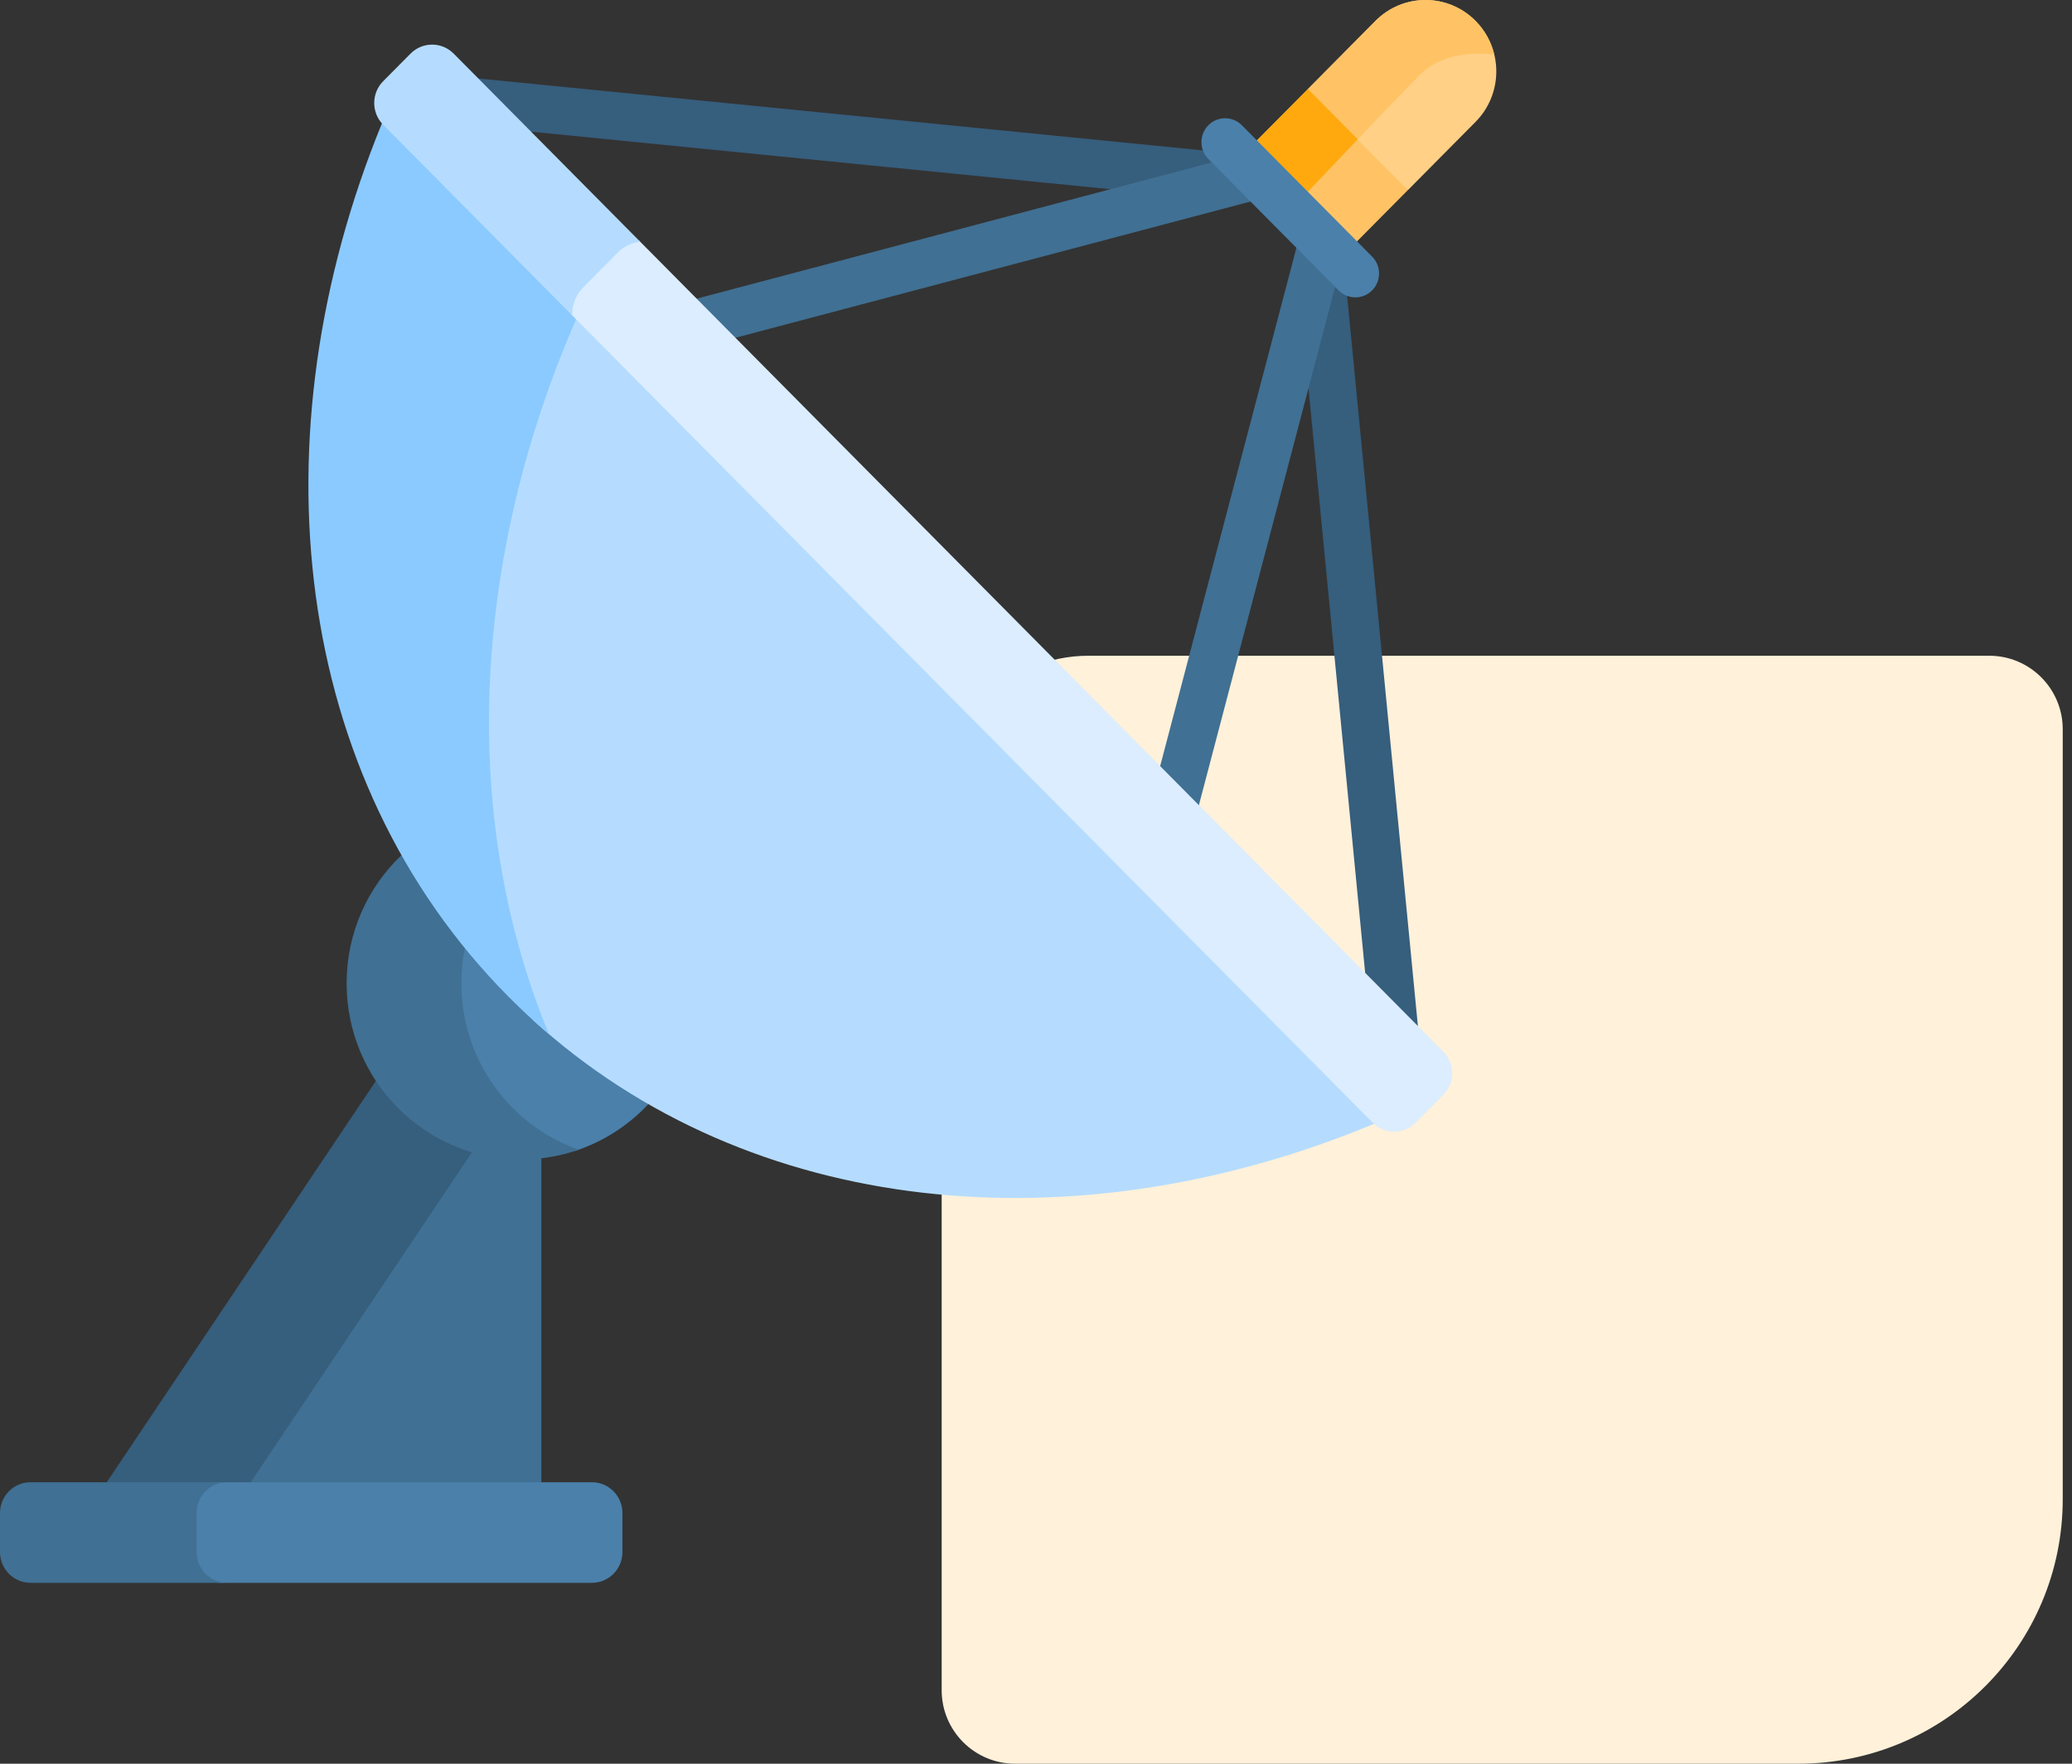 <svg width="141" height="120" viewBox="0 0 141 120" fill="none" xmlns="http://www.w3.org/2000/svg">
<rect x="0" y="0" width="141" height="120" fill="#333333" stroke="none"/>
<path d="M140.369 102C140.369 111.941 132.31 120 122.369 120L69.081 120C66.32 120 64.081 117.761 64.081 115L64.081 54.615C64.081 49.093 68.559 44.615 74.081 44.615L135.369 44.615C138.13 44.615 140.369 46.854 140.369 49.615L140.369 102Z" fill="#FFF1DA"/>
<path d="M35.896 77.934L33.016 76.544L15.902 102.059H35.001L36.841 100.849V78.808L35.896 77.934Z" fill="#407093"/>
<path d="M33.276 76.67L26.799 73.543H25.578L7.263 100.849L8.354 102.059H16.247L33.276 76.67Z" fill="#365E7D"/>
<path d="M40.28 100.849H15.025C13.877 100.849 12.947 101.786 12.947 102.943V105.598C12.947 106.754 13.877 107.692 15.024 107.692H40.28C41.427 107.692 42.357 106.755 42.357 105.598V102.943C42.357 101.786 41.427 100.849 40.28 100.849V100.849Z" fill="#4A80AA"/>
<path d="M13.377 105.598V102.943C13.377 101.786 14.307 100.849 15.455 100.849H2.077C0.93 100.849 0 101.786 0 102.943V105.598C0 106.755 0.93 107.692 2.077 107.692H15.455C14.307 107.692 13.377 106.755 13.377 105.598V105.598Z" fill="#407093"/>
<path d="M32.406 61.512C31.629 63.129 31.19 64.942 31.19 66.86C31.19 72.101 34.445 76.573 39.026 78.341C40.993 77.72 42.74 76.599 44.121 75.123V72.445L32.406 61.512Z" fill="#4A80AA"/>
<path d="M31.395 66.902C31.395 65.028 31.825 63.257 32.585 61.678L28.841 58.183H27.321C25.024 60.369 23.587 63.465 23.587 66.902C23.587 73.522 28.909 78.888 35.475 78.888C36.842 78.888 38.154 78.652 39.376 78.223C34.73 76.593 31.395 72.142 31.395 66.902V66.902Z" fill="#407093"/>
<path d="M100.412 1.423C98.531 -0.474 95.481 -0.474 93.6 1.423L89.004 6.058V6.645L94.741 12.676L95.816 12.927L100.412 8.291C102.294 6.395 102.294 3.319 100.412 1.423V1.423Z" fill="#FFD086"/>
<path d="M101.683 3.715C101.483 2.876 101.062 2.078 100.412 1.423C98.531 -0.474 95.481 -0.474 93.6 1.423L89.004 6.058V6.645L92.046 9.843C93.859 7.94 95.66 6.062 96.586 5.128C98.129 3.572 100.384 3.56 101.683 3.715V3.715Z" fill="#FFC365"/>
<path d="M84.675 13.77C84.622 13.77 84.569 13.767 84.515 13.762L31.394 8.489C30.508 8.401 29.861 7.606 29.948 6.713C30.035 5.82 30.825 5.167 31.71 5.255L84.831 10.527C85.717 10.615 86.364 11.41 86.277 12.303C86.195 13.143 85.494 13.77 84.675 13.77Z" fill="#365E7D"/>
<path d="M46.758 23.797C46.043 23.797 45.39 23.314 45.2 22.584C44.974 21.715 45.489 20.827 46.35 20.599L84.265 10.572C85.126 10.344 86.007 10.863 86.233 11.731C86.459 12.599 85.944 13.488 85.083 13.716L47.168 23.743C47.031 23.78 46.893 23.797 46.758 23.797V23.797Z" fill="#407093"/>
<path d="M94.972 72.517C94.153 72.517 93.452 71.889 93.37 71.05L88.174 17.453C88.088 16.56 88.736 15.765 89.621 15.677C90.507 15.594 91.296 16.244 91.382 17.137L96.578 70.734C96.665 71.627 96.017 72.422 95.131 72.509C95.078 72.514 95.025 72.517 94.972 72.517Z" fill="#365E7D"/>
<path d="M79.683 57.304C79.546 57.304 79.407 57.286 79.269 57.249C78.408 57.019 77.895 56.129 78.124 55.262L88.215 16.883C88.443 16.015 89.325 15.499 90.186 15.729C91.046 15.959 91.559 16.848 91.331 17.716L81.239 56.095C81.048 56.823 80.396 57.304 79.683 57.304V57.304Z" fill="#407093"/>
<path d="M84.384 10.714L88.993 6.067L95.804 12.935L91.195 17.582L84.384 10.714Z" fill="#FFC365"/>
<path d="M87.884 14.224C88.992 13.055 90.722 11.231 92.395 9.477L89.004 6.058L84.394 10.705L87.884 14.224Z" fill="#FFA90F"/>
<path d="M92.233 20.234C91.82 20.234 91.408 20.075 91.093 19.758L82.229 10.82C81.6 10.185 81.6 9.156 82.229 8.521C82.859 7.887 83.879 7.887 84.509 8.521L93.373 17.459C94.002 18.094 94.002 19.123 93.373 19.758C93.058 20.075 92.645 20.234 92.233 20.234Z" fill="#4A80AA"/>
<path d="M93.273 75.442L39.306 20.554C32.151 36.841 30.909 54.325 36.265 69.402C51.058 82.858 73.156 84.924 93.499 76.466L93.273 75.442Z" fill="#B5DCFF"/>
<path d="M39.593 20.846L27.229 8.27L25.99 8.394C17.278 29.697 19.822 52.91 34.586 67.797C35.48 68.699 36.406 69.555 37.358 70.367C31.135 55.307 32.146 37.396 39.593 20.846V20.846Z" fill="#8BCAFF"/>
<path d="M98.205 71.541L43.471 16.351C42.932 16.435 42.414 16.682 41.999 17.1L39.618 19.501C39.107 20.016 38.853 20.689 38.845 21.365L93.406 76.38C94.217 77.198 95.532 77.198 96.343 76.38L98.205 74.503C99.016 73.685 99.016 72.359 98.205 71.541Z" fill="#DBEDFF"/>
<path d="M39.7 19.542L42.032 17.191C42.461 16.758 43.003 16.511 43.562 16.443L30.874 3.649C30.062 2.831 28.747 2.831 27.936 3.649L26.074 5.526C25.263 6.344 25.263 7.67 26.074 8.488L38.941 21.462C38.924 20.769 39.176 20.071 39.7 19.542V19.542Z" fill="#B5DCFF"/>
</svg>
